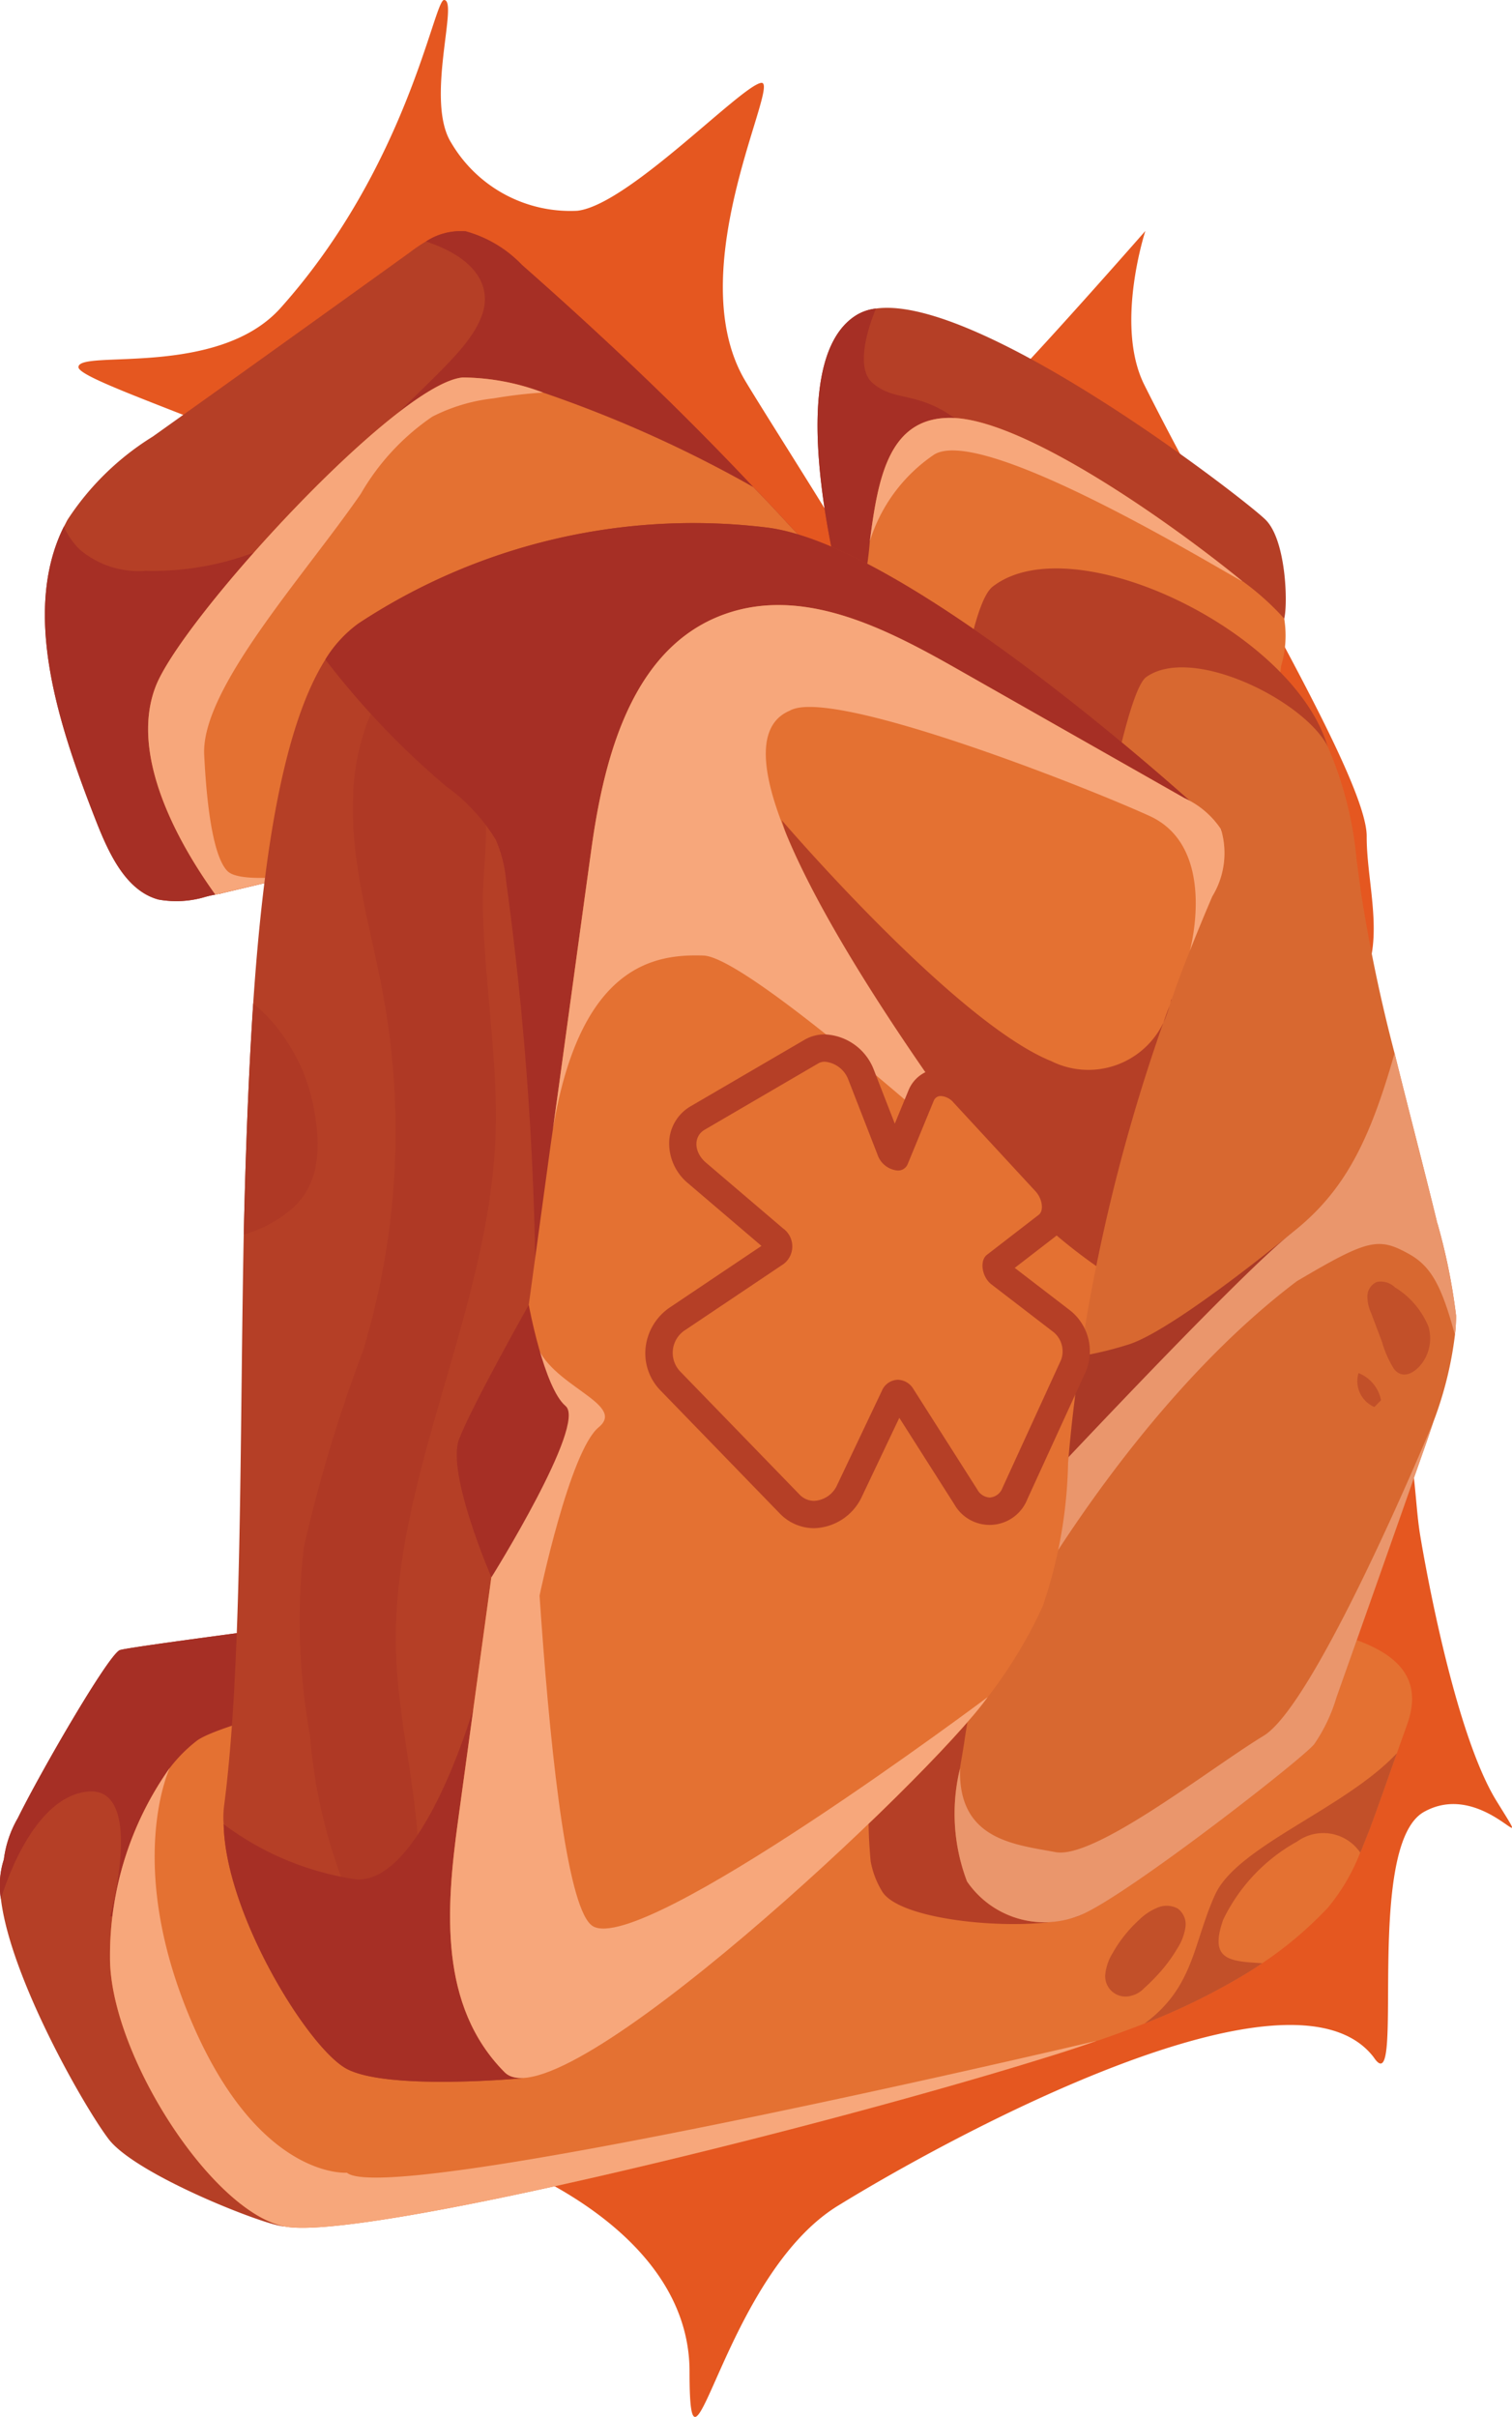 <svg xmlns="http://www.w3.org/2000/svg" viewBox="0 0 55.328 88.433"><defs><style>.cls-1{fill:#e55720;}.cls-2{fill:#b53f26;}.cls-3{fill:#a62f25;}.cls-4{fill:#e47132;}.cls-5{fill:#f7a77b;}.cls-6{fill:#d86830;}.cls-7{fill:#aa3926;}.cls-8{fill:#ea966c;}.cls-9{fill:#af3925;}.cls-10{fill:#c25029;}</style></defs><g id="Layer_4" data-name="Layer 4"><path class="cls-1" d="M41.912,8.45s-4.189,4.78-5.601,6.14a7.554,7.554,0,0,0-1.876,3.05,10.343,10.343,0,0,0-.496,3.765c.06,1.288.519,2.573.307,3.863a7.783,7.783,0,0,0-.243,2.712,29.531,29.531,0,0,0,1.435,4.251c.678,2.055.396,4.94-1.679,5.556-1.983.589-3.722-1.392-4.815-3.148-3.105-4.986-6.041-10.303-10.74-13.827C13.143,17.016,2.871,14.092,2.871,13.433s5.092.415,7.4-2.169C14.918,6.064,15.879,0,16.248,0c.552,0-.709,3.687.266,5.229A5.054,5.054,0,0,0,21.122,7.712c1.85-.2,5.969-4.551,6.726-4.679S24.939,9.724,27.195,13.803c.314.568,2.91,4.643,3.338,5.396l2.783,4.893a26.219,26.219,0,0,0,1.368,2.377c.143.199.331.357.478.552a8.122,8.122,0,0,1,.82,1.812,22.306,22.306,0,0,0,3.241,5.826A8.6,8.6,0,0,0,45.123,37.953c1.723.091,4.306-.673,4.933-2.508.505-1.477-.052-3.318-.045-4.842.01-2.15-5.222-10.684-8.139-16.525C40.782,11.894,41.912,8.45,41.912,8.45Z"/><path class="cls-1" d="M50.268,75.275c-2.971-3.889-15.393,2.836-19.613,5.436s-5.423,11.328-5.423,6.066-6.801-7.88-8.762-8.351S8.195,79.943,7.858,77.955c-.388-2.286,1.37-4.476,3.465-5.469s4.48-1.104,6.778-1.408A38.539,38.539,0,0,0,41.437,58.79c1.625-1.803,3.102-3.737,4.778-5.494.833-.874,3.033-3.707,4.381-2.362,1.242,1.239,1.107,3.599,1.364,5.192.127.785,1.231,7.234,2.806,9.779s-.429-.86-2.659.391S51.468,77.086,50.268,75.275Z"/><path class="cls-2" d="M.141,68.036a4.024,4.024,0,0,1,.514-1.518c.847-1.716,3.271-5.9,3.719-6.137.128-.072,3.502-.527,8.01-1.112,6.32-.809,14.795-1.869,19.854-2.498,2.597-.327,8.604,2.223,10.96,3.466,2.327,1.236,5.404,5.976,5.322,6.482a3.429,3.429,0,0,1-.716,1.344A21.48,21.48,0,0,1,44.809,71.4c-3.072,2.632-7.233,3.631-11.229,4.403-7.747,1.477-18.229,5.806-23.187,5.659-.66-.023-5.355-1.856-6.399-3.169C3.131,77.178.385,72.398.034,69.483A3.104,3.104,0,0,1,.141,68.036Z"/><path class="cls-3" d="M.141,68.036a4.024,4.024,0,0,1,.514-1.518c.847-1.716,3.271-5.9,3.719-6.137.128-.072,3.502-.527,8.01-1.112-.833,4.286-2.383,10.365-2.415,10.404-.042.049-5.939.448-5.939.448s1.311-4.796-.837-4.566C1.266,65.756.227,68.829.034,69.483A3.104,3.104,0,0,1,.141,68.036Z"/><path class="cls-4" d="M4.025,71.61A11.874,11.874,0,0,1,6.21,64.69l.01-.01a5.403,5.403,0,0,1,.984-.989c1.601-1.193,18.632-4.666,27.087-6.73,2.532-.617,7.795.813,10.312,1.771,2.477.938,8.158.829,6.885,4.374-.128.362-.254.706-.371,1.041-.381,1.066-.7,1.989-.993,2.772-.052.141-.114.282-.166.422-.03.062-.052.132-.083.203a1.612,1.612,0,0,1-.102.238,7.178,7.178,0,0,1-1.205,2.045l-.047.046a13.861,13.861,0,0,1-2.331,1.959c-.25.17-.509.332-.767.485a24.156,24.156,0,0,1-3.542,1.722c-.563.218-1.127.427-1.69.62a.284.284,0,0,0-.055.012c-.723.255-1.446.485-2.171.706-8.458,2.612-24.919,6.648-27.573,6.084C7.707,80.891,4.008,75.113,4.025,71.61Z"/><path class="cls-5" d="M6.21,64.69c-.107.241-1.601,3.737.836,9.365,2.442,5.645,5.587,5.447,5.648,5.443,1.506,1.258,26.17-4.526,27.443-4.827-.723.255-1.446.485-2.171.706-8.458,2.612-24.919,6.648-27.573,6.084-2.685-.57-6.384-6.349-6.367-9.851A11.874,11.874,0,0,1,6.21,64.69Z"/><path class="cls-2" d="M31.376,11.508a1.748,1.748,0,0,1,.68-.218c3.803-.528,13.565,7.026,14.261,7.734.746.749.813,3.068.676,3.609-.382,1.443-2.487.483-4.083.831a9.412,9.412,0,0,1-5.419-.848c-1.677-.678-3.978-.145-5.301.188-.634.162-1.034.268-1.054.181C31.084,22.769,28.265,13.34,31.376,11.508Z"/><path class="cls-3" d="M31.376,11.508a1.748,1.748,0,0,1,.68-.218c-.141.324-.851,2.11-.119,2.73.809.688,1.584.276,2.991,1.274,1.228.874-1.9,6.149-2.739,7.511-.634.162-1.034.268-1.054.181C31.084,22.769,28.265,13.34,31.376,11.508Z"/><path class="cls-2" d="M3.53,30.077C2.162,26.591.768,22.425,2.338,19.269c.048-.081.089-.175.136-.256A10.011,10.011,0,0,1,5.59,15.974c3.293-2.345,6.415-4.588,9.394-6.73a5.923,5.923,0,0,1,.604-.41A2.322,2.322,0,0,1,17.043,8.464,4.513,4.513,0,0,1,19.103,9.697q2.904,2.556,5.465,5.064,1.559,1.534,2.997,3.061c.403.413.794.824,1.177,1.244.19.208.396.419.604.639a9.706,9.706,0,0,1,2.354,3.176c1.279,3.426-2.555,4.876-4.348,5.3-5.65,1.31-12.015,2.792-19.278,4.514a1.061,1.061,0,0,0-.193.039c-.124.019-.242.049-.361.08a3.684,3.684,0,0,1-1.718.1C4.626,32.6,4,31.269,3.53,30.077Z"/><path class="cls-3" d="M15.589,8.835A2.322,2.322,0,0,1,17.043,8.464,4.513,4.513,0,0,1,19.103,9.697q2.904,2.556,5.465,5.064,1.559,1.534,2.997,3.061c.403.413.794.824,1.177,1.244.19.208.396.419.604.639a.907.907,0,0,1-.316-.052,9.255,9.255,0,0,1-2.522-1.095c-.655-.4-1.29-.882-1.973-1.256-2.21-1.203-4.697-1.203-7.247-1.825-.971-.247-1.725.034-2.714-.38,1.779-1.738,2.672-2.548,3.047-3.523C17.993,10.603,17.569,9.497,15.589,8.835Z"/><path class="cls-3" d="M3.53,30.077C2.162,26.591.768,22.425,2.338,19.269a2.714,2.714,0,0,0,.584.842,3.333,3.333,0,0,0,2.403.776,10.54,10.54,0,0,0,6.897-2.348A88.913,88.913,0,0,0,8.074,32.696a1.061,1.061,0,0,0-.193.039c-.124.019-.242.049-.361.08a3.684,3.684,0,0,1-1.718.1C4.626,32.6,4,31.269,3.53,30.077Z"/><path class="cls-4" d="M5.704,25.097c1-2.519,8.83-11.074,11.228-11.285a8.464,8.464,0,0,1,2.936.551,45.433,45.433,0,0,1,7.697,3.459c.403.413.794.824,1.177,1.244,1.022,1.119,2.38,2.274,2.958,3.815,1.279,3.426-2.555,4.876-4.348,5.3-4.957,1.151-10.475,2.443-16.656,3.892-.927.215-1.855.439-2.814.661C6.543,30.877,4.709,27.628,5.704,25.097Z"/><path class="cls-5" d="M5.704,25.097c1-2.519,8.83-11.074,11.228-11.285a8.464,8.464,0,0,1,2.936.551,16.997,16.997,0,0,0-1.802.213,6.43,6.43,0,0,0-2.249.671,8.628,8.628,0,0,0-2.616,2.824c-2.087,3.023-5.846,7.132-5.729,9.542.116,2.377.416,3.813.847,4.255.426.438,2.311.169,2.377.205-.927.215-1.855.439-2.814.661C6.543,30.877,4.709,27.628,5.704,25.097Z"/><path class="cls-4" d="M30.985,23.617a.959.959,0,0,1,.15-.631,11.653,11.653,0,0,0,.694-3.179c.302-2.295.678-4.628,3.099-4.513,2.697.139,7.971,3.877,10.544,5.981l.011 0a9.898,9.898,0,0,1,1.509,1.358,3.878,3.878,0,0,1-.112,1.734,13.723,13.723,0,0,1-.293,1.639,3.927,3.927,0,0,1-2.912,3.007,9.43,9.43,0,0,1-5.367-.779,34.101,34.101,0,0,1-6.786-3.988A1.089,1.089,0,0,1,30.985,23.617Z"/><path class="cls-2" d="M32.044,63.429c.72-7.442,2.017-40.208,4.281-41.965C39.239,19.205,47.321,23.075,48.581,27.316c.222,1.913-5.24,2.45-4.846,4.331.868,4.179,4.875,14.275,4.97,15.812a14.25,14.25,0,0,1-.871,4.91c-.943,3.228-1.891,6.414-2.813,9.557a6.048,6.048,0,0,1-.753,1.761c-.147.197-.619,1-1.226,1.972-1.076,1.698-2.579,3.912-3.493,4.409a.892.892,0,0,1-.141.055c-1.69.581-6.396.231-7.118-.901a3.213,3.213,0,0,1-.43-1.116A17.544,17.544,0,0,1,32.044,63.429Z"/><path class="cls-6" d="M35.129,64.699l0-.009c.063-.388.135-.776.189-1.173.262-1.574.624-4.168,1.074-7.287a.017.017,0,0,1,.001-.027C38.012,44.691,40.615,25.716,41.945,24.772c1.684-1.192,5.797.874,6.64,2.543a13.41,13.41,0,0,1,1.055,4.121c.051.425.112.831.164,1.236a59.006,59.006,0,0,0,1.227,5.864c.533,2.156,1.121,4.397,1.557,6.195-.001.018.016.036.015.045a21.897,21.897,0,0,1,.679,3.368,6.128,6.128,0,0,1-.042.701,13.449,13.449,0,0,1-.769,3.127.073.073,0,0,1-.011.027c-.097.287-.196.592-.303.889q-1.643,4.664-3.252,9.225a6.411,6.411,0,0,1-.811,1.705c-.405.516-6.869,5.561-8.549,6.25a.689.689,0,0,1-.14.052,3.41,3.41,0,0,1-4.013-1.28A6.949,6.949,0,0,1,35.129,64.699Z"/><path class="cls-2" d="M37.604,36.406c.012.238-.002.33-.075.196C37.509,36.56,37.534,36.498,37.604,36.406Z"/><path class="cls-2" d="M8.184,66.746a3.305,3.305,0,0,1,.019-.693c.666-5.136.564-13.09.716-20.878.066-2.891.17-5.769.346-8.457.369-5.487,1.109-10.158,2.64-12.585a4.569,4.569,0,0,1,1.216-1.322A22.257,22.257,0,0,1,28.046,19.3c4.91.594,14.532,9.065,16.633,11.041.219.221-1.894,1.827-3.88,3.37a26.338,26.338,0,0,0-3.194,2.685,27.46,27.46,0,0,0-.613-3.358c-.253-.985-.506-1.711-.631-1.409-.138.322-.275.644-.401.967A66.881,66.881,0,0,0,31.129,52.701a17.52,17.52,0,0,1-.905,5.345,17.033,17.033,0,0,1-2.054,3.379q-3.234,4.527-6.473,9.053a19.774,19.774,0,0,0-1.653,3.24c-.531,1.253-.921,2.321-.921,2.321s-4.933.463-6.438-.344C11.274,74.935,8.249,70.033,8.184,66.746Z"/><path class="cls-7" d="M47.298,45.09S43.068,48.584,41.353,49.176a13.294,13.294,0,0,1-3.589.629L36.447,54.694l2.503-.069Z"/><path class="cls-8" d="M36.384,56.213a.01.01,0,0,1,.01-.009c.397-.431,8.844-9.516,10.904-11.114,1.9-1.499,2.817-3.329,3.733-6.553.533,2.156,1.121,4.397,1.557,6.195-.001.018.016.036.015.045a21.897,21.897,0,0,1,.679,3.368,6.128,6.128,0,0,1-.042.701c-.484-1.797-.875-2.515-1.681-2.963-1.123-.624-1.495-.547-4.108.998-6.119,4.628-10.331,12.48-10.331,12.48l.144-.945-.871-2.186Z"/><path class="cls-9" d="M18.13,41.644c-.26,6.389-3.807,12.51-3.641,18.746.082,3.084,1.081,6.064.781,9.112a1.96,1.96,0,0,1-.385,1.127,1.085,1.085,0,0,1-1.208.331,1.04,1.04,0,0,1-.4-.448,19.203,19.203,0,0,1-1.933-7.005,23.768,23.768,0,0,1-.228-6.881,54.057,54.057,0,0,1,2.165-7.188,27.705,27.705,0,0,0,.742-13.025c-.44-2.409-1.215-4.826-1.1-7.32a8.299,8.299,0,0,1,.826-3.373c.237-.469.619-1.215,1.314-1.203,1.299.023,1.985,2.13,2.253,2.968a9.596,9.596,0,0,1,.459,2.468c.05,1.079-.125,2.158-.105,3.235.047,2.532.465,5.026.476,7.528C18.147,41.027,18.142,41.336,18.13,41.644Z"/><path class="cls-9" d="M8.919,45.175c.066-2.891.17-5.769.346-8.457a5.665,5.665,0,0,1,1.2,1.34,6.447,6.447,0,0,1,.982,2.319c.266,1.265.379,2.835-.747,3.834A4.7,4.7,0,0,1,8.919,45.175Z"/><path class="cls-3" d="M8.184,66.746a10.649,10.649,0,0,0,4.851,2.019c2.428.163,4.28-6.232,4.28-6.232l2.728,11.186c-.531,1.253-.921,2.321-.921,2.321s-4.933.463-6.438-.344C11.274,74.935,8.249,70.033,8.184,66.746Z"/><path class="cls-3" d="M11.905,24.132a4.569,4.569,0,0,1,1.216-1.322A22.257,22.257,0,0,1,28.046,19.3c4.91.594,14.532,9.065,16.633,11.041.219.221-1.894,1.827-3.88,3.37a11.721,11.721,0,0,1-3.806-.673,3.607,3.607,0,0,1-.433-.163c-.2-.086-.4-.173-.599-.28-1.762-.855-3.467-2.129-5.471-1.912-2.299.246-3.789,2.339-4.748,4.28a34.371,34.371,0,0,0-3.503,12.648l-2.642,1.469a116.268,116.268,0,0,0-1.072-16.806,4.919,4.919,0,0,0-.38-1.543,6.757,6.757,0,0,0-1.837-1.974A29.992,29.992,0,0,1,11.905,24.132Z"/><path class="cls-4" d="M16.755,66.666q1.231-9.019,2.501-18.234l0-.01c.296-2.16.593-4.338.891-6.515.028-.2.056-.39.084-.58.47-3.397.932-6.814,1.408-10.253.48-3.471,1.556-7.668,5.235-8.716,2.739-.776,5.563.661,7.96,2.012q4.317,2.453,8.511,4.835A3.2,3.2,0,0,1,44.679,30.341a3.038,3.038,0,0,1-.319,2.459q-.427.996-.821,1.992c-.237.592-.463,1.184-.667,1.785-.013.031-.025.071-.038.102-.013.04-.03.09-.05.147a65.974,65.974,0,0,0-2.667,9.5c-.322,1.547-.566,3.099-.767,4.646-.003.07-.017.13-.02.199-.101.786-.179,1.561-.246,2.344a17.18,17.18,0,0,1-.928,5.255,16.967,16.967,0,0,1-2.011,3.324c-2.117,2.97-15.696,15.737-17.68,13.726C16.057,73.394,16.322,69.837,16.755,66.666Z"/><path class="cls-5" d="M16.755,66.666q1.231-9.019,2.501-18.234c.021.643.636,20.975,2.44,22.047,1.821,1.08,14.447-8.385,14.447-8.385-2.117,2.97-15.696,15.737-17.68,13.726C16.057,73.394,16.322,69.837,16.755,66.666Z"/><path class="cls-2" d="M42.871,36.578c-.013.031-.025.071-.038.102.015-.071.027-.112.027-.112Z"/><path class="cls-2" d="M28.605,30.01s6.328,7.392,9.867,8.818a3.044,3.044,0,0,0,4.311-2.002,65.974,65.974,0,0,0-2.667,9.5,19.789,19.789,0,0,1-2.816-2.396l-6.772-7.577Z"/><path class="cls-2" d="M42.833,36.68c-.013.04-.03.09-.05.147C42.8,36.778,42.816,36.728,42.833,36.68Z"/><path class="cls-5" d="M20.232,41.326c.47-3.397.932-6.814,1.408-10.253.48-3.471,1.556-7.668,5.235-8.716,2.739-.776,5.563.661,7.96,2.012q4.317,2.453,8.511,4.835A3.2,3.2,0,0,1,44.679,30.341a3.038,3.038,0,0,1-.319,2.459q-.427.996-.821,1.992s1.052-3.792-1.483-4.941c-2.566-1.164-11.666-4.721-13.156-3.848-4.264,1.796,8.4,17.927,8.4,17.927s-9.737-8.906-11.558-8.967C23.966,34.904,21.229,35.282,20.232,41.326Z"/><path class="cls-5" d="M19.743,58.386s1.103-5.291,2.164-6.163c1.059-.871-1.866-1.529-2.31-3.142-.446-1.622-1.214,5.317-1.214,5.317Z"/><path class="cls-3" d="M17.983,57.713s3.501-5.605,2.713-6.268c-.791-.666-1.347-3.701-1.347-3.701s-2.067,3.666-2.548,4.907C16.32,53.892,17.983,57.713,17.983,57.713Z"/><path class="cls-5" d="M31.829,19.807c.302-2.295.678-4.628,3.099-4.513,2.697.139,7.971,3.877,10.544,5.981-.629-.298-9.494-5.775-11.294-4.639A5.943,5.943,0,0,0,31.829,19.807Z"/><path class="cls-8" d="M35.132,64.701c-.085,2.641,2.039,2.79,3.497,3.068.847.156,2.664-.939,4.413-2.111,1.209-.81,2.386-1.653,3.196-2.146,1.895-1.147,5.969-10.899,6.222-11.513-.1.292-.201.593-.301.885q-1.641,4.674-3.256,9.23a6.076,6.076,0,0,1-.81,1.702c-.402.52-6.869,5.56-8.545,6.251a.892.892,0,0,1-.141.055,3.434,3.434,0,0,1-4.022-1.281A6.982,6.982,0,0,1,35.132,64.701Z"/><path class="cls-10" d="M44.462,69.328c.809-1.783,4.746-3.144,6.655-5.18-.381,1.066-.7,1.989-.993,2.772-.052.141-.114.282-.166.422-.03.062-.052.132-.083.203a1.612,1.612,0,0,1-.102.238,1.635,1.635,0,0,0-2.305-.404,6.492,6.492,0,0,0-2.707,2.859c-.527,1.491.235,1.522,1.429,1.595-.25.17-.509.332-.767.485a24.156,24.156,0,0,1-3.542,1.722C43.7,72.703,43.654,71.109,44.462,69.328Z"/><path class="cls-10" d="M43.089,71.279a1.932,1.932,0,0,0,.289-.765.716.716,0,0,0-.282-.682.855.855,0,0,0-.742-.032,2.104,2.104,0,0,0-.667.442,4.926,4.926,0,0,0-.968,1.212,1.857,1.857,0,0,0-.277.812.745.745,0,0,0,.933.762.959.959,0,0,0,.483-.273,7.657,7.657,0,0,0,.609-.615A5.549,5.549,0,0,0,43.089,71.279Z"/><path class="cls-10" d="M52.272,48.543a3.035,3.035,0,0,0-1.225-1.438.747.747,0,0,0-.668-.199.586.586,0,0,0-.344.52,1.498,1.498,0,0,0,.136.613l.4,1.058a3.821,3.821,0,0,0,.434.985c.377.492.941.034,1.164-.419A1.541,1.541,0,0,0,52.272,48.543Z"/><path class="cls-10" d="M50.535,51.234a1.347,1.347,0,0,0-.823-.995,1.027,1.027,0,0,0,.581,1.242"/><path class="cls-4" d="M29.792,55.414a1.24,1.24,0,0,1-.897-.386l-4.371-4.506a1.443,1.443,0,0,1-.403-1.161,1.545,1.545,0,0,1,.688-1.12l3.589-2.411a.208.208,0,0,0,.093-.17.422.422,0,0,0-.16-.332L25.511,42.923a1.4,1.4,0,0,1-.523-1.166,1.088,1.088,0,0,1,.546-.853L29.694,38.475a.958.958,0,0,1,.486-.128,1.514,1.514,0,0,1,1.319.954l1.08,2.774a.432.432,0,0,0,.21.237l.916-2.227a.771.771,0,0,1,.727-.482,1.158,1.158,0,0,1,.827.399l2.999,3.248a1.357,1.357,0,0,1,.363.999.823.823,0,0,1-.307.595l-1.894,1.462c.015.012.047.203.167.296l2.285,1.755a1.407,1.407,0,0,1,.412,1.6l-2.146,4.687a1.025,1.025,0,0,1-.923.649,1.045,1.045,0,0,1-.875-.523L33.006,51.099a.209.209,0,0,0-.152-.115c-.047,0-.098.047-.134.124l-1.625,3.422A1.485,1.485,0,0,1,29.792,55.414Z"/><path class="cls-2" d="M30.18,38.847a1.016,1.016,0,0,1,.854.635l1.08,2.775a.856.856,0,0,0,.733.572.38.38,0,0,0,.371-.243l.95-2.309a.271.271,0,0,1,.265-.174.667.667,0,0,1,.46.24l2.999,3.246c.252.273.314.708.119.859l-1.895,1.463c-.279.216-.19.813.168,1.088l2.284,1.755a.917.917,0,0,1,.263.995l-2.146,4.687a.537.537,0,0,1-.469.358.552.552,0,0,1-.453-.292l-2.335-3.672a.688.688,0,0,0-.574-.346.655.655,0,0,0-.586.409l-1.625,3.422a.979.979,0,0,1-.851.6.74.74,0,0,1-.538-.234l-4.37-4.506a.989.989,0,0,1,.204-1.519l3.59-2.41a.81.81,0,0,0-.021-1.297l-2.822-2.407c-.45-.384-.47-.96-.049-1.206l4.16-2.429a.46.46,0,0,1,.234-.059m0-1h0a1.464,1.464,0,0,0-.738.196L25.282,40.472a1.586,1.586,0,0,0-.792,1.241,1.897,1.897,0,0,0,.696,1.589l2.678,2.285-3.334,2.239a2.047,2.047,0,0,0-.906,1.484,1.946,1.946,0,0,0,.541,1.562l4.37,4.506a1.739,1.739,0,0,0,1.256.537,1.986,1.986,0,0,0,1.755-1.171l1.362-2.867,2.011,3.162a1.484,1.484,0,0,0,2.675-.186l2.146-4.687a1.914,1.914,0,0,0-.563-2.204l-2.045-1.571,1.49-1.15a1.317,1.317,0,0,0,.499-.949,1.85,1.85,0,0,0-.494-1.38l-2.999-3.247a1.657,1.657,0,0,0-1.195-.562,1.264,1.264,0,0,0-1.189.793l-.501,1.218-.776-1.994a2.009,2.009,0,0,0-1.786-1.272Z"/></g></svg>